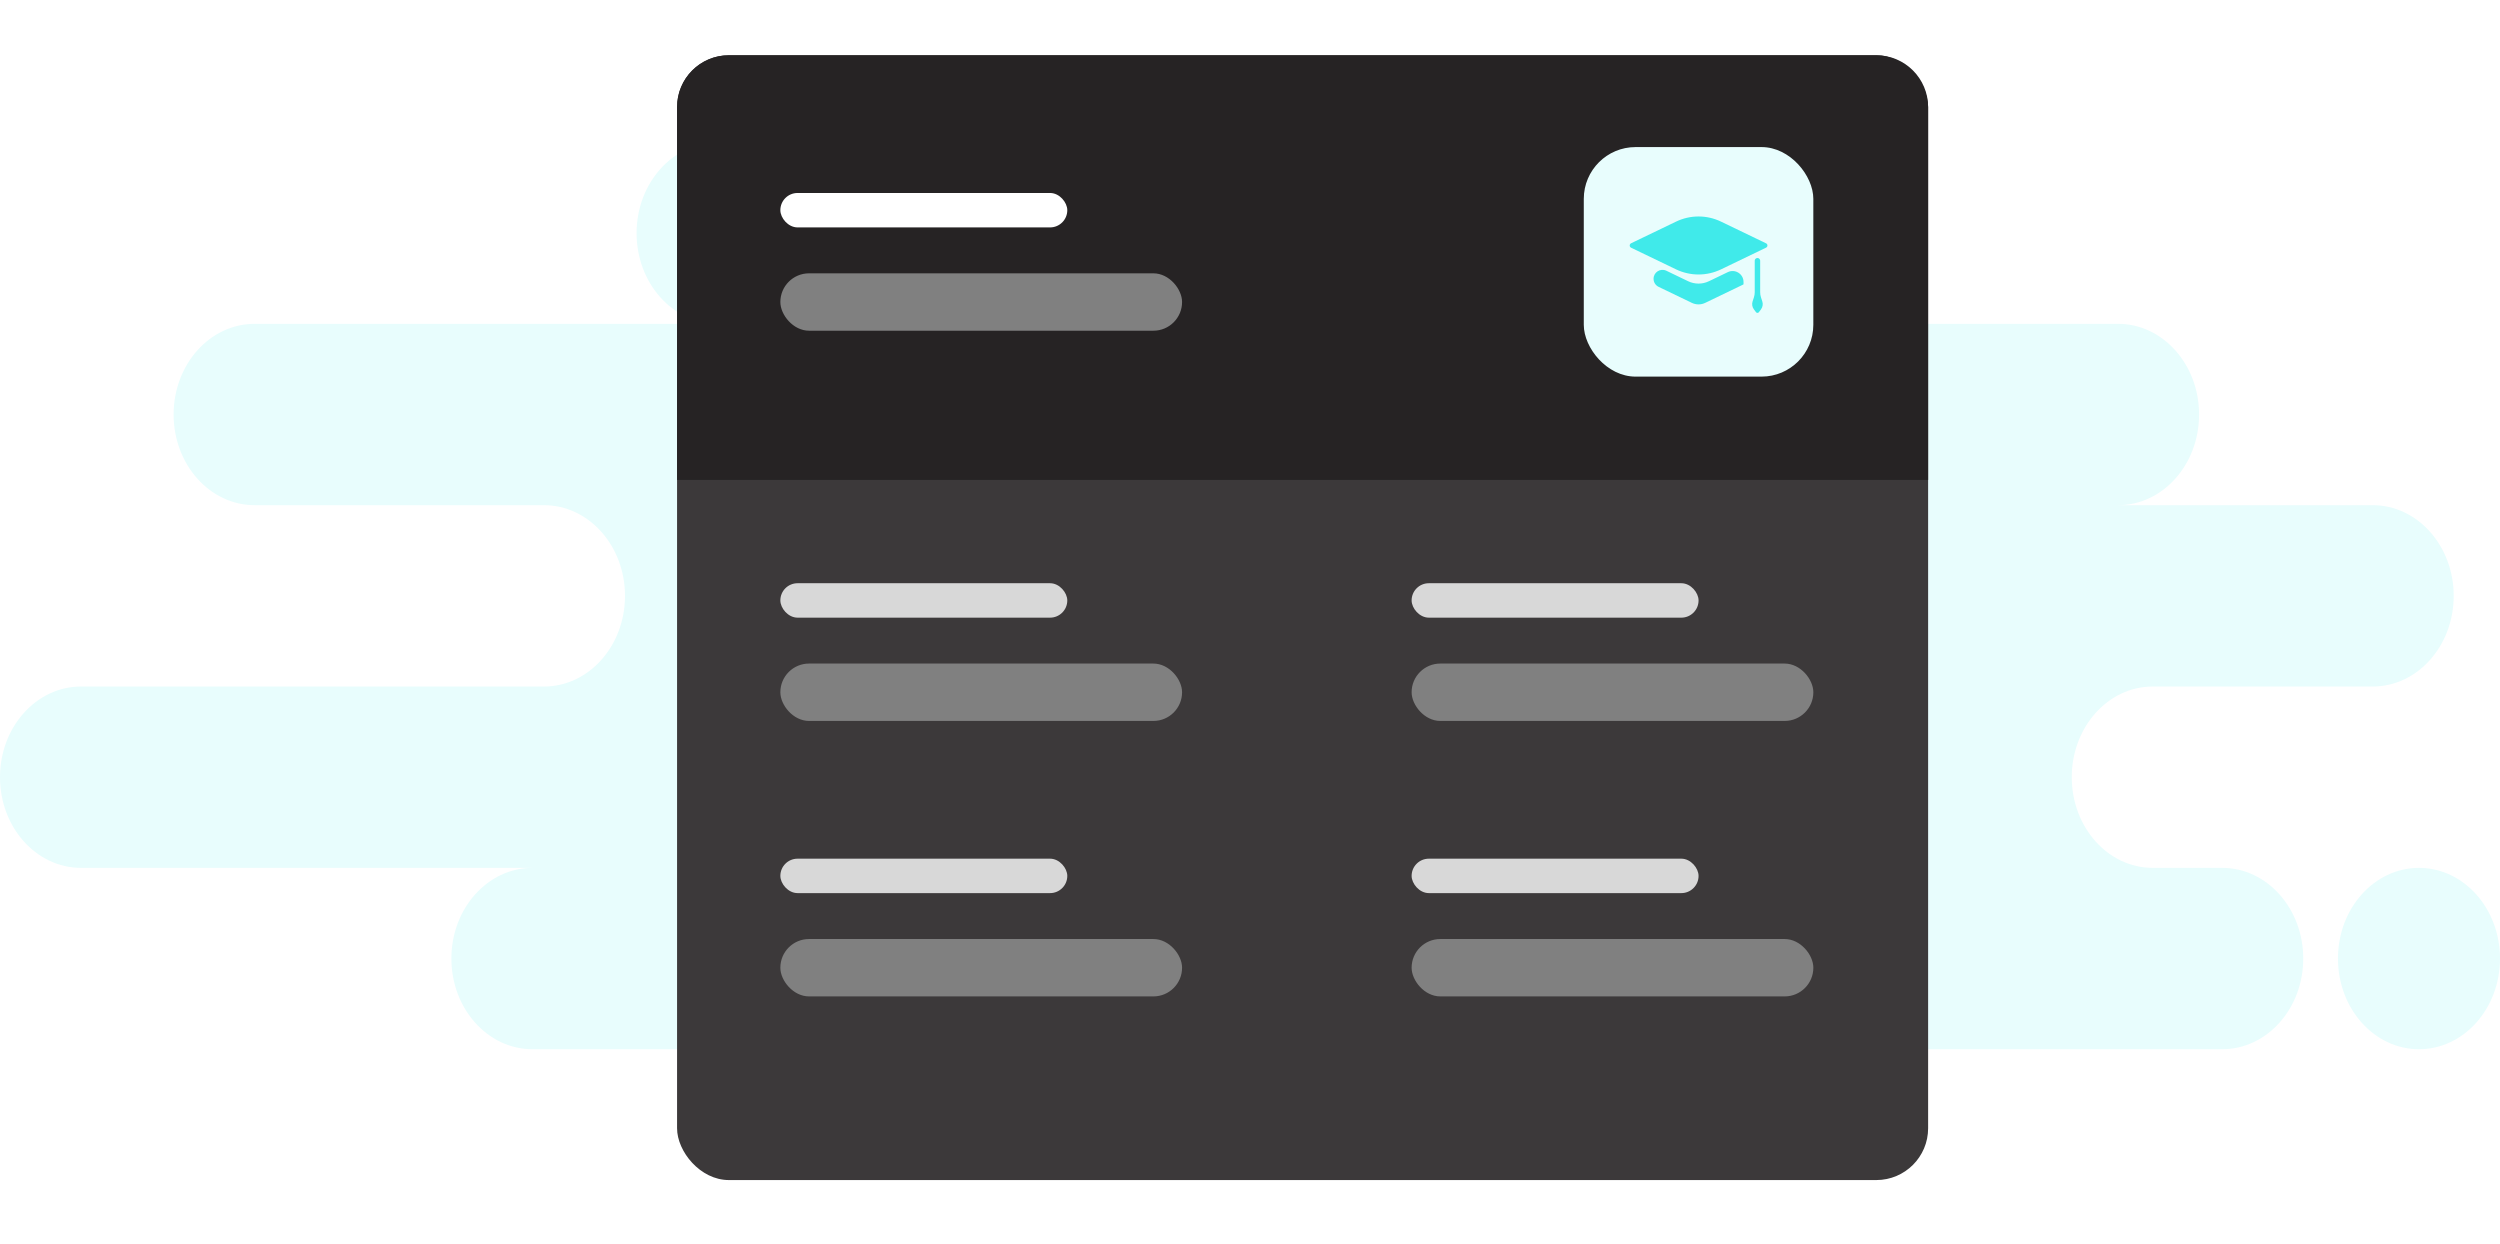 <svg width="193" height="96" viewBox="0 0 193 96" fill="none" xmlns="http://www.w3.org/2000/svg">
<path fill-rule="evenodd" clip-rule="evenodd" d="M34.847 74C34.847 77.866 37.648 81 41.102 81H171.556C175.01 81 177.81 77.866 177.81 74C177.81 70.134 175.01 67 171.556 67H166.194C162.74 67 159.94 63.866 159.94 60C159.94 56.134 162.74 53 166.194 53H183.171C186.626 53 189.426 49.866 189.426 46C189.426 42.134 186.626 39 183.171 39H163.514C166.968 39 169.769 35.866 169.769 32C169.769 28.134 166.968 25 163.514 25H106.329C109.783 25 112.583 21.866 112.583 18C112.583 14.134 109.783 11 106.329 11H55.398C51.944 11 49.144 14.134 49.144 18C49.144 21.866 51.944 25 55.398 25H19.657C16.203 25 13.403 28.134 13.403 32C13.403 35.866 16.203 39 19.657 39H41.995C45.45 39 48.25 42.134 48.25 46C48.25 49.866 45.45 53 41.995 53H6.255C2.8 53 0 56.134 0 60C0 63.866 2.8 67 6.255 67H41.102C37.648 67 34.847 70.134 34.847 74ZM193 74C193 77.866 190.2 81 186.745 81C183.291 81 180.491 77.866 180.491 74C180.491 70.134 183.291 67 186.745 67C190.2 67 193 70.134 193 74Z" fill="#E8FDFD"/>
<g filter="url(#filter0_d)">
<rect x="52.269" y="4.266" width="96.582" height="86.835" rx="4" fill="#3C393A"/>
<path d="M52.269 8.266C52.269 6.056 54.059 4.266 56.269 4.266L144.851 4.266C147.06 4.266 148.851 6.056 148.851 8.266V37.05H52.269V8.266Z" fill="#262324"/>
<rect x="60.243" y="14.898" width="22.152" height="2.658" rx="1.329" fill="white"/>
<rect x="60.243" y="45.025" width="22.152" height="2.658" rx="1.329" fill="#D8D8D8"/>
<rect x="108.977" y="45.025" width="22.152" height="2.658" rx="1.329" fill="#D8D8D8"/>
<rect x="60.243" y="66.29" width="22.152" height="2.658" rx="1.329" fill="#D8D8D8"/>
<rect x="108.977" y="66.29" width="22.152" height="2.658" rx="1.329" fill="#D8D8D8"/>
<rect x="60.243" y="21.101" width="31.013" height="4.43" rx="2.215" fill="#808080"/>
<rect x="60.243" y="51.227" width="31.013" height="4.43" rx="2.215" fill="#808080"/>
<rect x="108.977" y="51.227" width="31.013" height="4.43" rx="2.215" fill="#808080"/>
<rect x="60.243" y="72.493" width="31.013" height="4.43" rx="2.215" fill="#808080"/>
<rect x="108.977" y="72.493" width="31.013" height="4.43" rx="2.215" fill="#808080"/>
<rect x="122.268" y="11.354" width="17.721" height="17.721" rx="4" fill="#E8FDFD"/>
<path d="M136.34 19.119C136.405 19.088 136.446 19.023 136.446 18.952C136.446 18.88 136.405 18.815 136.34 18.784L132.863 17.109C131.766 16.58 130.488 16.58 129.391 17.109L125.92 18.78C125.854 18.812 125.813 18.879 125.813 18.952C125.813 19.024 125.854 19.091 125.92 19.123L129.391 20.795C130.488 21.323 131.766 21.323 132.863 20.795L136.34 19.119Z" fill="#40EAEA"/>
<path d="M128.643 20.901C128.185 20.681 127.654 21.014 127.654 21.523C127.654 21.788 127.805 22.029 128.044 22.144L130.615 23.383C130.774 23.459 130.949 23.499 131.127 23.499C131.304 23.499 131.479 23.459 131.638 23.383L134.578 21.966C134.586 21.962 134.593 21.956 134.596 21.947C134.598 21.942 134.6 21.937 134.6 21.932V21.768C134.6 21.146 133.949 20.738 133.389 21.008L131.933 21.709C131.424 21.955 130.83 21.955 130.32 21.709L128.643 20.901Z" fill="#40EAEA"/>
<path d="M135.95 22.963C135.907 22.833 135.885 22.697 135.885 22.56V20.13C135.885 19.973 135.72 19.871 135.58 19.942C135.509 19.978 135.465 20.05 135.465 20.13V22.56C135.465 22.697 135.443 22.833 135.4 22.963L135.3 23.267C135.232 23.477 135.269 23.707 135.402 23.884L135.563 24.1C135.589 24.136 135.631 24.156 135.675 24.156C135.719 24.156 135.761 24.136 135.787 24.1L135.948 23.884C136.081 23.707 136.118 23.477 136.049 23.267L135.95 22.963Z" fill="#40EAEA"/>
</g>
<defs>
<filter id="filter0_d" x="48.269" y="0.266" width="104.582" height="94.835" filterUnits="userSpaceOnUse" color-interpolation-filters="sRGB">
<feFlood flood-opacity="0" result="BackgroundImageFix"/>
<feColorMatrix in="SourceAlpha" type="matrix" values="0 0 0 0 0 0 0 0 0 0 0 0 0 0 0 0 0 0 127 0"/>
<feOffset/>
<feGaussianBlur stdDeviation="2"/>
<feColorMatrix type="matrix" values="0 0 0 0 0 0 0 0 0 0 0 0 0 0 0 0 0 0 0.25 0"/>
<feBlend mode="normal" in2="BackgroundImageFix" result="effect1_dropShadow"/>
<feBlend mode="normal" in="SourceGraphic" in2="effect1_dropShadow" result="shape"/>
</filter>
</defs>
</svg>
